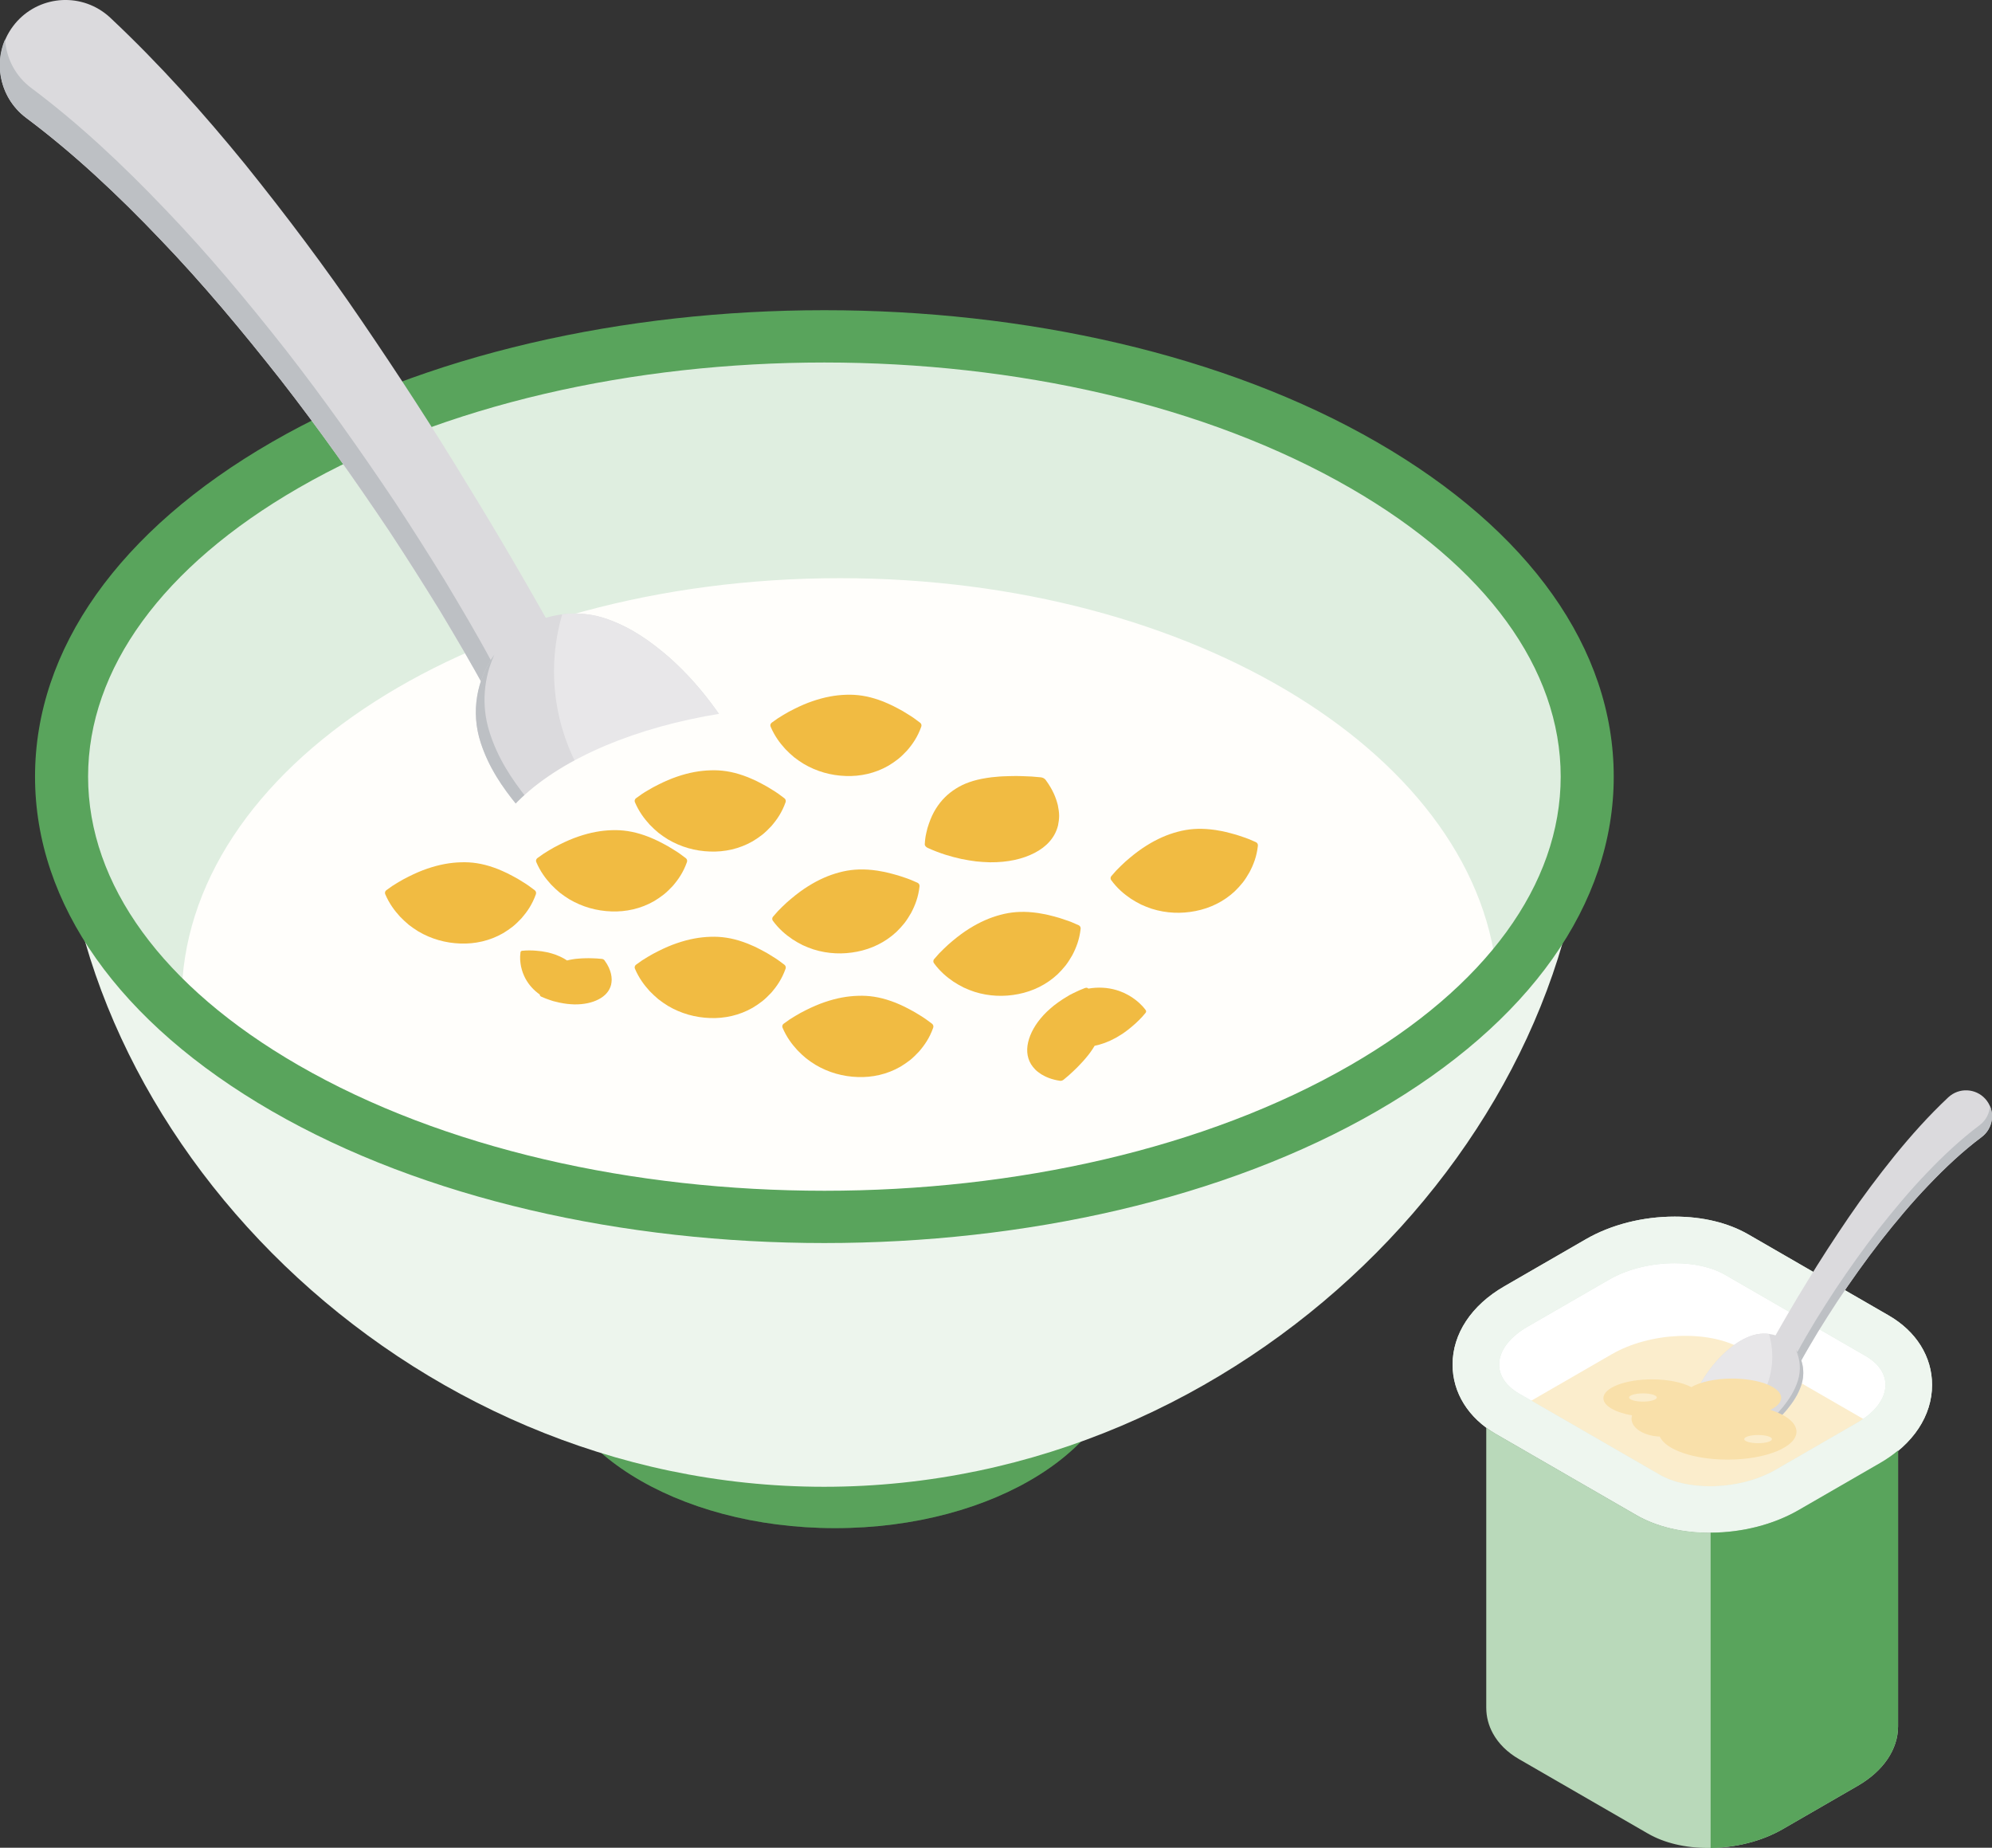 <?xml version="1.0" encoding="UTF-8" standalone="no"?>
<!-- Created with Inkscape (http://www.inkscape.org/) -->

<svg
   xmlns:dc="http://purl.org/dc/elements/1.1/"
   xmlns:cc="http://creativecommons.org/ns#"
   xmlns:rdf="http://www.w3.org/1999/02/22-rdf-syntax-ns#"
   xmlns:svg="http://www.w3.org/2000/svg"
   xmlns="http://www.w3.org/2000/svg"
   xmlns:sodipodi="http://sodipodi.sourceforge.net/DTD/sodipodi-0.dtd"
   xmlns:inkscape="http://www.inkscape.org/namespaces/inkscape"
   width="43.56mm"
   height="40.401mm"
   viewBox="0 0 43.56 40.401"
   version="1.1"
   id="svg9182"
   inkscape:version="0.92.4 (5da689c313, 2019-01-14)"
   sodipodi:docname="1.svg">
  <rect x="0" y="0" width="43.56" height="40.401" fill="#333333" stroke="none"/>
  <defs
     id="defs9176">
    <clipPath
       id="clipPath937"
       clipPathUnits="userSpaceOnUse">
      <path
         inkscape:connector-curvature="0"
         id="path935"
         d="m 109.597,580.159 h 60.349 v -22.32 h -60.349 z" />
    </clipPath>
    <clipPath
       id="clipPath977"
       clipPathUnits="userSpaceOnUse">
      <path
         inkscape:connector-curvature="0"
         id="path975"
         d="m 74.757,618.93 h 6.819 v -35.216 h -6.819 z" />
    </clipPath>
    <clipPath
       id="clipPath1009"
       clipPathUnits="userSpaceOnUse">
      <path
         inkscape:connector-curvature="0"
         id="path1007"
         d="m 74.782,623.207 h 4.98 v -7.228 h -4.98 z" />
    </clipPath>
    <clipPath
       id="clipPath1041"
       clipPathUnits="userSpaceOnUse">
      <path
         inkscape:connector-curvature="0"
         id="path1039"
         d="M 86.092,602.106 H 105.864 V 570.835 H 86.092 Z" />
    </clipPath>
    <clipPath
       id="clipPath1109"
       clipPathUnits="userSpaceOnUse">
      <path
         inkscape:connector-curvature="0"
         id="path1107"
         d="m 105.311,597.177 h 8.437 v -17.813 h -8.437 z" />
    </clipPath>
    <clipPath
       id="clipPath1125"
       clipPathUnits="userSpaceOnUse">
      <path
         inkscape:connector-curvature="0"
         id="path1123"
         d="m 105.311,597.177 h 8.437 v -17.813 h -8.437 z" />
    </clipPath>
    <clipPath
       id="clipPath5685"
       clipPathUnits="userSpaceOnUse">
      <path
         inkscape:connector-curvature="0"
         id="path5683"
         d="m 97.074,469.207 h 36.048 V 446.488 H 97.074 Z" />
    </clipPath>
    <clipPath
       id="clipPath5701"
       clipPathUnits="userSpaceOnUse">
      <path
         inkscape:connector-curvature="0"
         id="path5699"
         d="m 97.074,469.207 h 36.048 V 446.488 H 97.074 Z" />
    </clipPath>
    <clipPath
       id="clipPath5721"
       clipPathUnits="userSpaceOnUse">
      <path
         inkscape:connector-curvature="0"
         id="path5719"
         d="M 67.928,521.29 H 163.172 V 466.3 H 67.928 Z" />
    </clipPath>
    <clipPath
       id="clipPath1789"
       clipPathUnits="userSpaceOnUse">
      <path
         inkscape:connector-curvature="0"
         id="path1787"
         d="M 81.374,280.844 H 103.801 V 265.747 H 81.374 Z" />
    </clipPath>
    <clipPath
       id="clipPath1885"
       clipPathUnits="userSpaceOnUse">
      <path
         inkscape:connector-curvature="0"
         id="path1883"
         d="M 56.699,288.445 H 90.624 V 274.749 H 56.699 Z" />
    </clipPath>
    <clipPath
       id="clipPath1929"
       clipPathUnits="userSpaceOnUse">
      <path
         inkscape:connector-curvature="0"
         id="path1927"
         d="m 103.16,278.906 h 21.956 V 244.181 H 103.16 Z" />
    </clipPath>
    <clipPath
       id="clipPath1997"
       clipPathUnits="userSpaceOnUse">
      <path
         inkscape:connector-curvature="0"
         id="path1995"
         d="m 124.502,273.433 h 9.368 v -19.782 h -9.368 z" />
    </clipPath>
    <clipPath
       id="clipPath2013"
       clipPathUnits="userSpaceOnUse">
      <path
         inkscape:connector-curvature="0"
         id="path2011"
         d="m 124.502,273.433 h 9.368 v -19.782 h -9.368 z" />
    </clipPath>
    <clipPath
       id="clipPath6221"
       clipPathUnits="userSpaceOnUse">
      <path
         inkscape:connector-curvature="0"
         id="path6219"
         d="M 79.708,170.209 H 104.522 V 148.813 H 79.708 Z" />
    </clipPath>
    <clipPath
       id="clipPath3149"
       clipPathUnits="userSpaceOnUse">
      <path
         inkscape:connector-curvature="0"
         id="path3147"
         d="m 99.08,95.369 h 8.152 V 88.301 H 99.08 Z" />
    </clipPath>
    <clipPath
       id="clipPath3177"
       clipPathUnits="userSpaceOnUse">
      <path
         inkscape:connector-curvature="0"
         id="path3175"
         d="M 76.967,86.967 H 115.249 V 63.451 H 76.967 Z" />
    </clipPath>
    <clipPath
       id="clipPath3253"
       clipPathUnits="userSpaceOnUse">
      <path
         inkscape:connector-curvature="0"
         id="path3251"
         d="M 77.291,58.875 H 98.954 V 50.179 H 77.291 Z" />
    </clipPath>
    <clipPath
       id="clipPath3345"
       clipPathUnits="userSpaceOnUse">
      <path
         inkscape:connector-curvature="0"
         id="path3343"
         d="m 126.757,77.31 h 24.375 V 55.422 h -24.375 z" />
    </clipPath>
    <clipPath
       id="clipPath3369"
       clipPathUnits="userSpaceOnUse">
      <path
         inkscape:connector-curvature="0"
         id="path3367"
         d="m 126.913,69.869 h 23.406 V 55.672 h -23.406 z" />
    </clipPath>
    <clipPath
       id="clipPath3393"
       clipPathUnits="userSpaceOnUse">
      <path
         inkscape:connector-curvature="0"
         id="path3391"
         d="m 140.425,83.737 h 16.538 v -26.117 h -16.538 z" />
    </clipPath>
    <clipPath
       id="clipPath3413"
       clipPathUnits="userSpaceOnUse">
      <path
         inkscape:connector-curvature="0"
         id="path3411"
         d="m 149.281,71.63 h 1.251 v -2.348 h -1.251 z" />
    </clipPath>
    <clipPath
       id="clipPath3433"
       clipPathUnits="userSpaceOnUse">
      <path
         inkscape:connector-curvature="0"
         id="path3431"
         d="m 149.698,74.196 h 5.694 v -3.926 h -5.694 z" />
    </clipPath>
    <clipPath
       id="clipPath3505"
       clipPathUnits="userSpaceOnUse">
      <path
         inkscape:connector-curvature="0"
         id="path3503"
         d="m 114.469,51.975 h 4.118 v -3.931 h -4.118 z" />
    </clipPath>
    <clipPath
       id="clipPath3525"
       clipPathUnits="userSpaceOnUse">
      <path
         inkscape:connector-curvature="0"
         id="path3523"
         d="m 106.977,48.857 h 4.119 v -3.931 h -4.119 z" />
    </clipPath>
    <clipPath
       id="clipPath3545"
       clipPathUnits="userSpaceOnUse">
      <path
         inkscape:connector-curvature="0"
         id="path3543"
         d="m 102.779,61.169 h 4.118 v -3.931 h -4.118 z" />
    </clipPath>
    <clipPath
       id="clipPath3565"
       clipPathUnits="userSpaceOnUse">
      <path
         inkscape:connector-curvature="0"
         id="path3563"
         d="m 118.799,49.479 h 7.419 v -4.948 h -7.419 z" />
    </clipPath>
    <clipPath
       id="clipPath3585"
       clipPathUnits="userSpaceOnUse">
      <path
         inkscape:connector-curvature="0"
         id="path3583"
         d="m 113.333,48.981 h 7.419 v -4.948 h -7.419 z" />
    </clipPath>
    <clipPath
       id="clipPath3605"
       clipPathUnits="userSpaceOnUse">
      <path
         inkscape:connector-curvature="0"
         id="path3603"
         d="m 117.241,46.88 h 7.419 v -4.948 h -7.419 z" />
    </clipPath>
    <clipPath
       id="clipPath3625"
       clipPathUnits="userSpaceOnUse">
      <path
         inkscape:connector-curvature="0"
         id="path3623"
         d="m 124.691,47.331 h 4.118 V 43.4 h -4.118 z" />
    </clipPath>
    <clipPath
       id="clipPath4253"
       clipPathUnits="userSpaceOnUse">
      <path
         inkscape:connector-curvature="0"
         id="path4251"
         d="m 357.019,459.626 h 36.147 v -16.869 h -36.147 z" />
    </clipPath>
    <clipPath
       id="clipPath4301"
       clipPathUnits="userSpaceOnUse">
      <path
         inkscape:connector-curvature="0"
         id="path4299"
         d="m 421.902,512.005 h 2.875 v -7.531 h -2.875 z" />
    </clipPath>
    <clipPath
       id="clipPath4325"
       clipPathUnits="userSpaceOnUse">
      <path
         inkscape:connector-curvature="0"
         id="path4323"
         d="m 357.991,481.355 h 3.352 v -2.864 h -3.352 z" />
    </clipPath>
    <clipPath
       id="clipPath4397"
       clipPathUnits="userSpaceOnUse">
      <path
         inkscape:connector-curvature="0"
         id="path4395"
         d="m 325.764,479.346 h 20.517 v -32.449 h -20.517 z" />
    </clipPath>
    <clipPath
       id="clipPath4465"
       clipPathUnits="userSpaceOnUse">
      <path
         inkscape:connector-curvature="0"
         id="path4463"
         d="m 345.707,474.231 h 8.755 v -18.484 h -8.755 z" />
    </clipPath>
    <clipPath
       id="clipPath4481"
       clipPathUnits="userSpaceOnUse">
      <path
         inkscape:connector-curvature="0"
         id="path4479"
         d="m 345.707,474.231 h 8.755 v -18.484 h -8.755 z" />
    </clipPath>
    <clipPath
       id="clipPath2077"
       clipPathUnits="userSpaceOnUse">
      <path
         inkscape:connector-curvature="0"
         id="path2075"
         d="M 324.268,403.433 H 377.85 V 334.29 h -53.582 z" />
    </clipPath>
    <clipPath
       id="clipPath2101"
       clipPathUnits="userSpaceOnUse">
      <path
         inkscape:connector-curvature="0"
         id="path2099"
         d="m 321.177,406.149 h 3.783 v -9.678 h -3.783 z" />
    </clipPath>
    <clipPath
       id="clipPath2241"
       clipPathUnits="userSpaceOnUse">
      <path
         inkscape:connector-curvature="0"
         id="path2239"
         d="m 306.337,341.364 h 10.001 v -3.698 h -10.001 z" />
    </clipPath>
    <clipPath
       id="clipPath2277"
       clipPathUnits="userSpaceOnUse">
      <path
         inkscape:connector-curvature="0"
         id="path2275"
         d="m 315.046,359.01 h 8.003 v -34.287 h -8.003 z" />
    </clipPath>
    <clipPath
       id="clipPath2293"
       clipPathUnits="userSpaceOnUse">
      <path
         inkscape:connector-curvature="0"
         id="path2291"
         d="m 303.394,355.001 h 4.732 v -30.778 h -4.732 z" />
    </clipPath>
    <clipPath
       id="clipPath2337"
       clipPathUnits="userSpaceOnUse">
      <path
         inkscape:connector-curvature="0"
         id="path2335"
         d="m 376.997,378.081 h 27.98 v -8.529 h -27.98 z" />
    </clipPath>
    <clipPath
       id="clipPath2357"
       clipPathUnits="userSpaceOnUse">
      <path
         inkscape:connector-curvature="0"
         id="path2355"
         d="m 378.277,385.953 h 25.406 v -8.17 h -25.406 z" />
    </clipPath>
    <clipPath
       id="clipPath2377"
       clipPathUnits="userSpaceOnUse">
      <path
         inkscape:connector-curvature="0"
         id="path2375"
         d="m 392.943,381.426 h 2.976 v -1.718 h -2.976 z" />
    </clipPath>
    <clipPath
       id="clipPath2397"
       clipPathUnits="userSpaceOnUse">
      <path
         inkscape:connector-curvature="0"
         id="path2395"
         d="m 394.321,395.366 h 14.49 v -15.464 h -14.49 z" />
    </clipPath>
    <clipPath
       id="clipPath2417"
       clipPathUnits="userSpaceOnUse">
      <path
         inkscape:connector-curvature="0"
         id="path2415"
         d="m 377.207,354.511 h 13.014 v -23.929 h -13.014 z" />
    </clipPath>
    <clipPath
       id="clipPath2437"
       clipPathUnits="userSpaceOnUse">
      <path
         inkscape:connector-curvature="0"
         id="path2435"
         d="m 317.106,250.32 h 32.616 v -16.11 h -32.616 z" />
    </clipPath>
    <clipPath
       id="clipPath2457"
       clipPathUnits="userSpaceOnUse">
      <path
         inkscape:connector-curvature="0"
         id="path2455"
         d="m 289.918,305.557 h 86.175 v -49.753 h -86.175 z" />
    </clipPath>
    <clipPath
       id="clipPath2485"
       clipPathUnits="userSpaceOnUse">
      <path
         inkscape:connector-curvature="0"
         id="path2483"
         d="m 296.72,291.863 h 74.327 V 261.861 H 296.72 Z" />
    </clipPath>
    <clipPath
       id="clipPath3941"
       clipPathUnits="userSpaceOnUse">
      <path
         inkscape:connector-curvature="0"
         id="path3939"
         d="m 326.797,101.965 h 22.275 v -8.694 h -22.275 z" />
    </clipPath>
    <clipPath
       id="clipPath3957"
       clipPathUnits="userSpaceOnUse">
      <path
         inkscape:connector-curvature="0"
         id="path3955"
         d="m 326.796,74.833 h 22.277 V 67.485 h -22.277 z" />
    </clipPath>
    <clipPath
       id="clipPath3977"
       clipPathUnits="userSpaceOnUse">
      <path
         inkscape:connector-curvature="0"
         id="path3975"
         d="m 342.763,68.155 h 0.122 v -0.035 h -0.122 z" />
    </clipPath>
    <clipPath
       id="clipPath4009"
       clipPathUnits="userSpaceOnUse">
      <path
         inkscape:connector-curvature="0"
         id="path4007"
         d="m 340.364,94.379 h 3.226 V 70.903 h -3.226 z" />
    </clipPath>
    <clipPath
       id="clipPath4025"
       clipPathUnits="userSpaceOnUse">
      <path
         inkscape:connector-curvature="0"
         id="path4023"
         d="m 341.994,67.935 h 0.034 v -0.007 h -0.034 z" />
    </clipPath>
    <clipPath
       id="clipPath4041"
       clipPathUnits="userSpaceOnUse">
      <path
         inkscape:connector-curvature="0"
         id="path4039"
         d="m 342.763,71.131 h 0.122 v -0.035 h -0.122 z" />
    </clipPath>
    <clipPath
       id="clipPath4073"
       clipPathUnits="userSpaceOnUse">
      <path
         inkscape:connector-curvature="0"
         id="path4071"
         d="m 341.994,70.91 h 0.034 v -0.008 h -0.034 z" />
    </clipPath>
    <clipPath
       id="clipPath4137"
       clipPathUnits="userSpaceOnUse">
      <path
         inkscape:connector-curvature="0"
         id="path4135"
         d="m 338.477,97.006 h 5.113 v -3.497 h -5.113 z" />
    </clipPath>
    <clipPath
       id="clipPath4173"
       clipPathUnits="userSpaceOnUse">
      <path
         inkscape:connector-curvature="0"
         id="path4171"
         d="m 359.455,62.97 h 36.277 V 41.24 h -36.277 z" />
    </clipPath>
    <clipPath
       id="clipPath4193"
       clipPathUnits="userSpaceOnUse">
      <path
         inkscape:connector-curvature="0"
         id="path4191"
         d="m 354.749,64.468 h 34.905 V 46.052 h -34.905 z" />
    </clipPath>
    <clipPath
       id="clipPath4217"
       clipPathUnits="userSpaceOnUse">
      <path
         inkscape:connector-curvature="0"
         id="path4215"
         d="m 385.693,54.858 h 4.625 v -5.229 h -4.625 z" />
    </clipPath>
    <clipPath
       id="clipPath4553"
       clipPathUnits="userSpaceOnUse">
      <path
         inkscape:connector-curvature="0"
         id="path4551"
         d="m 554.008,558.334 h 20.517 v -32.448 h -20.517 z" />
    </clipPath>
    <clipPath
       id="clipPath4621"
       clipPathUnits="userSpaceOnUse">
      <path
         inkscape:connector-curvature="0"
         id="path4619"
         d="m 573.951,553.22 h 8.754 v -18.485 h -8.754 z" />
    </clipPath>
    <clipPath
       id="clipPath4637"
       clipPathUnits="userSpaceOnUse">
      <path
         inkscape:connector-curvature="0"
         id="path4635"
         d="m 573.951,553.22 h 8.754 v -18.485 h -8.754 z" />
    </clipPath>
    <clipPath
       id="clipPath5137"
       clipPathUnits="userSpaceOnUse">
      <path
         inkscape:connector-curvature="0"
         id="path5135"
         d="m 532.077,482.835 h 19.959 v -7.703 h -19.959 z" />
    </clipPath>
    <clipPath
       id="clipPath5153"
       clipPathUnits="userSpaceOnUse">
      <path
         inkscape:connector-curvature="0"
         id="path5151"
         d="m 552.326,447.02 h 9.816 v -7.677 h -9.816 z" />
    </clipPath>
    <clipPath
       id="clipPath5169"
       clipPathUnits="userSpaceOnUse">
      <path
         inkscape:connector-curvature="0"
         id="path5167"
         d="m 565.308,455.018 h 3.084 v -8.686 h -3.084 z" />
    </clipPath>
    <clipPath
       id="clipPath5185"
       clipPathUnits="userSpaceOnUse">
      <path
         inkscape:connector-curvature="0"
         id="path5183"
         d="m 536.946,442.114 h 9.363 v -6.79 h -9.363 z" />
    </clipPath>
    <clipPath
       id="clipPath5205"
       clipPathUnits="userSpaceOnUse">
      <path
         inkscape:connector-curvature="0"
         id="path5203"
         d="m 572.372,447.789 h 8.004 v -3.329 h -8.004 z" />
    </clipPath>
    <clipPath
       id="clipPath5269"
       clipPathUnits="userSpaceOnUse">
      <path
         inkscape:connector-curvature="0"
         id="path5267"
         d="m 669.136,450.275 h 7.26 v -3.019 h -7.26 z" />
    </clipPath>
    <clipPath
       id="clipPath1241"
       clipPathUnits="userSpaceOnUse">
      <path
         inkscape:connector-curvature="0"
         id="path1239"
         d="m 579.283,358.672 h 54.962 v -28.929 h -54.962 z" />
    </clipPath>
    <clipPath
       id="clipPath5381"
       clipPathUnits="userSpaceOnUse">
      <path
         inkscape:connector-curvature="0"
         id="path5379"
         d="m 592.716,135.431 h 36.048 v -22.719 h -36.048 z" />
    </clipPath>
    <clipPath
       id="clipPath5397"
       clipPathUnits="userSpaceOnUse">
      <path
         inkscape:connector-curvature="0"
         id="path5395"
         d="m 592.716,135.431 h 36.048 v -22.719 h -36.048 z" />
    </clipPath>
    <clipPath
       id="clipPath5417"
       clipPathUnits="userSpaceOnUse">
      <path
         inkscape:connector-curvature="0"
         id="path5415"
         d="m 563.57,187.513 h 95.244 V 132.524 H 563.57 Z" />
    </clipPath>
    <clipPath
       id="clipPath3701"
       clipPathUnits="userSpaceOnUse">
      <path
         inkscape:connector-curvature="0"
         id="path3699"
         d="m 591.607,39.213 h 5.342 v -6.043 h -5.342 z" />
    </clipPath>
    <clipPath
       id="clipPath3725"
       clipPathUnits="userSpaceOnUse">
      <path
         inkscape:connector-curvature="0"
         id="path3723"
         d="m 591.679,38.814 h 4.079 V 33.16 h -4.079 z" />
    </clipPath>
    <clipPath
       id="clipPath3749"
       clipPathUnits="userSpaceOnUse">
      <path
         inkscape:connector-curvature="0"
         id="path3747"
         d="m 591.37,40.192 h 6.661 v -3.341 h -6.661 z" />
    </clipPath>
    <clipPath
       id="clipPath3769"
       clipPathUnits="userSpaceOnUse">
      <path
         inkscape:connector-curvature="0"
         id="path3767"
         d="m 594.339,39.523 h 0.575 v -0.328 h -0.575 z" />
    </clipPath>
    <clipPath
       id="clipPath3789"
       clipPathUnits="userSpaceOnUse">
      <path
         inkscape:connector-curvature="0"
         id="path3787"
         d="m 594.582,40.929 h 0.554 v -1.582 h -0.554 z" />
    </clipPath>
    <clipPath
       id="clipPath3809"
       clipPathUnits="userSpaceOnUse">
      <path
         inkscape:connector-curvature="0"
         id="path3807"
         d="m 594.464,35.223 h 6.063 V 29.754 h -6.063 z" />
    </clipPath>
    <clipPath
       id="clipPath3833"
       clipPathUnits="userSpaceOnUse">
      <path
         inkscape:connector-curvature="0"
         id="path3831"
         d="m 594.631,35.086 h 4.528 v -5.185 h -4.528 z" />
    </clipPath>
    <clipPath
       id="clipPath3857"
       clipPathUnits="userSpaceOnUse">
      <path
         inkscape:connector-curvature="0"
         id="path3855"
         d="m 597.192,36.566 h 5.038 v -6.261 h -5.038 z" />
    </clipPath>
    <clipPath
       id="clipPath3877"
       clipPathUnits="userSpaceOnUse">
      <path
         inkscape:connector-curvature="0"
         id="path3875"
         d="m 600.039,33.597 h 0.467 v -0.47 h -0.467 z" />
    </clipPath>
    <clipPath
       id="clipPath3897"
       clipPathUnits="userSpaceOnUse">
      <path
         inkscape:connector-curvature="0"
         id="path3895"
         d="m 600.238,33.809 h 1.607 v -0.597 h -1.607 z" />
    </clipPath>
    <clipPath
       clipPathUnits="userSpaceOnUse"
       id="clipPath31891">
      <path
         d="M 63.365,592.473 H 99.135 V 569.928 H 63.365 Z"
         id="path31889"
         inkscape:connector-curvature="0" />
    </clipPath>
    <clipPath
       clipPathUnits="userSpaceOnUse"
       id="clipPath31875">
      <path
         d="M 63.365,592.473 H 99.135 V 569.928 H 63.365 Z"
         id="path31873"
         inkscape:connector-curvature="0" />
    </clipPath>
    <clipPath
       clipPathUnits="userSpaceOnUse"
       id="clipPath39611">
      <path
         d="m 145.386,457.404 h 4.183 v -20.497 h -4.183 z"
         id="path39609"
         inkscape:connector-curvature="0" />
    </clipPath>
    <clipPath
       clipPathUnits="userSpaceOnUse"
       id="clipPath39583">
      <path
         d="m 138.407,440.677 h 2.048 v -2.048 h -2.048 z"
         id="path39581"
         inkscape:connector-curvature="0" />
    </clipPath>
    <clipPath
       clipPathUnits="userSpaceOnUse"
       id="clipPath39567">
      <path
         d="m 141.166,443.191 h 2.048 v -2.048 h -2.048 z"
         id="path39565"
         inkscape:connector-curvature="0" />
    </clipPath>
    <clipPath
       clipPathUnits="userSpaceOnUse"
       id="clipPath39551">
      <path
         d="m 137.383,445.853 h 2.048 v -2.048 h -2.048 z"
         id="path39549"
         inkscape:connector-curvature="0" />
    </clipPath>
    <clipPath
       clipPathUnits="userSpaceOnUse"
       id="clipPath39535">
      <path
         d="m 142.19,449.085 h 2.048 v -2.048 h -2.048 z"
         id="path39533"
         inkscape:connector-curvature="0" />
    </clipPath>
    <clipPath
       clipPathUnits="userSpaceOnUse"
       id="clipPath39519">
      <path
         d="m 138.407,452.203 h 2.048 v -2.048 h -2.048 z"
         id="path39517"
         inkscape:connector-curvature="0" />
    </clipPath>
    <clipPath
       clipPathUnits="userSpaceOnUse"
       id="clipPath39479">
      <path
         d="m 90.271,439.835 h 14.189 v -6.169 H 90.271 Z"
         id="path39477"
         inkscape:connector-curvature="0" />
    </clipPath>
    <clipPath
       clipPathUnits="userSpaceOnUse"
       id="clipPath39439">
      <path
         d="m 110.825,432.088 h 3.64 v -4.865 h -3.64 z"
         id="path39437"
         inkscape:connector-curvature="0" />
    </clipPath>
    <clipPath
       clipPathUnits="userSpaceOnUse"
       id="clipPath39395">
      <path
         d="m 87.839,444.422 h 4.089 v -3.992 h -4.089 z"
         id="path39393"
         inkscape:connector-curvature="0" />
    </clipPath>
    <clipPath
       clipPathUnits="userSpaceOnUse"
       id="clipPath39351">
      <path
         d="m 86.051,431.451 h 4.089 v -3.991 h -4.089 z"
         id="path39349"
         inkscape:connector-curvature="0" />
    </clipPath>
    <clipPath
       clipPathUnits="userSpaceOnUse"
       id="clipPath38899">
      <path
         d="M 79.986,448.006 H 120.765 V 426.542 H 79.986 Z"
         id="path38897"
         inkscape:connector-curvature="0" />
    </clipPath>
    <clipPath
       clipPathUnits="userSpaceOnUse"
       id="clipPath32447">
      <path
         d="m 99.237,345.404 h 8.437 v -17.813 h -8.437 z"
         id="path32445"
         inkscape:connector-curvature="0" />
    </clipPath>
    <clipPath
       clipPathUnits="userSpaceOnUse"
       id="clipPath32379">
      <path
         d="m 90.504,350.333 h 9.286 v -30.795 h -9.286 z"
         id="path32377"
         inkscape:connector-curvature="0" />
    </clipPath>
    <clipPath
       clipPathUnits="userSpaceOnUse"
       id="clipPath32363">
      <path
         d="M 80.018,350.333 H 99.79 V 319.062 H 80.018 Z"
         id="path32361"
         inkscape:connector-curvature="0" />
    </clipPath>
    <clipPath
       clipPathUnits="userSpaceOnUse"
       id="clipPath32319">
      <path
         d="M 89.117,314.433 H 149.465 V 292.114 H 89.117 Z"
         id="path32317"
         inkscape:connector-curvature="0" />
    </clipPath>
    <clipPath
       clipPathUnits="userSpaceOnUse"
       id="clipPath32667">
      <path
         d="m 135.2,183.393 h 5.521 V 150.102 H 135.2 Z"
         id="path32665"
         inkscape:connector-curvature="0" />
    </clipPath>
    <clipPath
       clipPathUnits="userSpaceOnUse"
       id="clipPath32647">
      <path
         d="m 148.983,166.673 h 6.44 v -12.512 h -6.44 z"
         id="path32645"
         inkscape:connector-curvature="0" />
    </clipPath>
    <clipPath
       clipPathUnits="userSpaceOnUse"
       id="clipPath32623">
      <path
         d="m 148.793,188.07 h 9.337 v -37.385 h -9.337 z"
         id="path32621"
         inkscape:connector-curvature="0" />
    </clipPath>
    <clipPath
       clipPathUnits="userSpaceOnUse"
       id="clipPath32495">
      <path
         d="M 63.365,187.521 H 99.135 V 164.977 H 63.365 Z"
         id="path32493"
         inkscape:connector-curvature="0" />
    </clipPath>
    <clipPath
       clipPathUnits="userSpaceOnUse"
       id="clipPath32479">
      <path
         d="M 63.365,187.521 H 99.135 V 164.977 H 63.365 Z"
         id="path32477"
         inkscape:connector-curvature="0" />
    </clipPath>
    <clipPath
       clipPathUnits="userSpaceOnUse"
       id="clipPath33031">
      <path
         d="m 324.722,577.338 h 35.771 v -22.544 h -35.771 z"
         id="path33029"
         inkscape:connector-curvature="0" />
    </clipPath>
    <clipPath
       clipPathUnits="userSpaceOnUse"
       id="clipPath33015">
      <path
         d="m 324.722,577.338 h 35.771 v -22.544 h -35.771 z"
         id="path33013"
         inkscape:connector-curvature="0" />
    </clipPath>
  </defs>
  <sodipodi:namedview
     id="base"
     pagecolor="#ffffff"
     bordercolor="#666666"
     borderopacity="1.0"
     inkscape:pageopacity="0.0"
     inkscape:pageshadow="2"
     inkscape:zoom="2.8"
     inkscape:cx="79.397855"
     inkscape:cy="82.734753"
     inkscape:document-units="mm"
     inkscape:current-layer="layer1"
     showgrid="false"
     inkscape:window-width="1920"
     inkscape:window-height="1017"
     inkscape:window-x="1912"
     inkscape:window-y="-8"
     inkscape:window-maximized="1" />
  <g
     inkscape:label="Layer 1"
     inkscape:groupmode="layer"
     id="layer1"
     transform="translate(-109.274,-222.081)">
    <g
       id="g33005"
       transform="matrix(0.353,0,0,-0.353,133.769,248.919)">
      <path
         d="m 0,0 c 0,-4.88 -8.008,-8.835 -17.885,-8.835 -9.878,0 -17.886,3.955 -17.886,8.835 0,4.879 8.008,8.834 17.886,8.834 C -8.008,8.834 0,4.879 0,0"
         style="fill:#58a25b;fill-opacity:1;fill-rule:nonzero;stroke:none"
         id="path33007"
         inkscape:connector-curvature="0" />
    </g>
    <g
       transform="matrix(0.353,0,0,-0.353,6.595,451.336)"
       id="g33009">
      <g
         id="g33011" />
      <g
         id="g33023">
        <g
           clip-path="url(#clipPath33015)"
           id="g33021">
          <g
             transform="translate(360.493,566.066)"
             id="g33019">
            <path
               d="m 0,0 c 0,-6.226 -8.008,-11.271 -17.885,-11.271 -9.878,0 -17.886,5.045 -17.886,11.271 0,6.226 8.008,11.272 17.886,11.272 C -8.008,11.272 0,6.226 0,0"
               style="fill:#58a25b;fill-opacity:1;fill-rule:nonzero;stroke:none"
               id="path33017"
               inkscape:connector-curvature="0" />
          </g>
        </g>
      </g>
    </g>
    <g
       transform="matrix(0.353,0,0,-0.353,6.595,451.336)"
       id="g33025">
      <g
         id="g33027" />
      <g
         id="g33039">
        <g
           clip-path="url(#clipPath33031)"
           id="g33037"
           style="opacity:0.38">
          <g
             transform="translate(360.493,566.066)"
             id="g33035">
            <path
               d="m 0,0 c 0,-6.226 -8.008,-11.271 -17.885,-11.271 -9.878,0 -17.886,5.045 -17.886,11.271 0,6.226 8.008,11.272 17.886,11.272 C -8.008,11.272 0,6.226 0,0"
               style="fill:#59a45c;fill-opacity:1;fill-rule:nonzero;stroke:none"
               id="path33033"
               inkscape:connector-curvature="0" />
          </g>
        </g>
      </g>
    </g>
    <g
       id="g33041"
       transform="matrix(0.353,0,0,-0.353,139.089,245.862)">
      <path
         d="m 0,0 c -18.455,-10.655 -48.375,-10.655 -66.83,0 -18.454,10.654 -18.454,27.93 0,38.584 18.455,10.654 48.375,10.654 66.83,0 C 18.454,27.929 18.454,10.654 0,0"
         style="fill:#58a25b;fill-opacity:1;fill-rule:nonzero;stroke:none"
         id="path33043"
         inkscape:connector-curvature="0" />
    </g>
    <g
       id="g33045"
       transform="matrix(0.353,0,0,-0.353,139.089,245.862)">
      <path
         d="m 0,0 c -18.455,-10.655 -48.375,-10.655 -66.83,0 -18.454,10.654 -18.454,27.93 0,38.584 18.455,10.654 48.375,10.654 66.83,0 C 18.454,27.929 18.454,10.654 0,0"
         style="fill:#dfeee0;fill-opacity:1;fill-rule:nonzero;stroke:none"
         id="path33047"
         inkscape:connector-curvature="0" />
    </g>
    <g
       id="g33049"
       transform="matrix(0.353,0,0,-0.353,110.631,239.056)">
      <path
         d="M 0,0 V -0.001 Z"
         style="fill:#58a25b;fill-opacity:1;fill-rule:nonzero;stroke:none"
         id="path33051"
         inkscape:connector-curvature="0" />
    </g>
    <g
       id="g33053"
       transform="matrix(0.353,0,0,-0.353,143.972,239.056)">
      <path
         d="M 0,0 Z"
         style="fill:#58a25b;fill-opacity:1;fill-rule:nonzero;stroke:none"
         id="path33055"
         inkscape:connector-curvature="0" />
    </g>
    <g
       id="g33057"
       transform="matrix(0.353,0,0,-0.353,139.089,245.244)">
      <path
         d="m 0,0 c -18.455,-9.688 -48.375,-9.688 -66.83,0 -9.226,4.843 -13.84,11.191 -13.84,17.539 0,-22.14 21.157,-44.013 47.255,-44.013 26.099,0 47.256,21.874 47.256,44.014 C 13.841,11.191 9.228,4.843 0,0"
         style="fill:#edf5ed;fill-opacity:1;fill-rule:nonzero;stroke:none"
         id="path33059"
         inkscape:connector-curvature="0" />
    </g>
    <g
       id="g33061"
       transform="matrix(0.353,0,0,-0.353,139.089,245.862)">
      <path
         d="M 0,0 C 3.396,1.96 6.161,4.146 8.307,6.473 7.43,20.42 -10.469,31.556 -32.431,31.556 -54.953,31.556 -73.21,19.846 -73.21,5.4 c 0,-0.285 0.019,-0.567 0.033,-0.85 C -71.381,2.938 -69.271,1.41 -66.83,0 -48.375,-10.655 -18.455,-10.655 0,0"
         style="fill:#fffefb;fill-opacity:1;fill-rule:nonzero;stroke:none"
         id="path33063"
         inkscape:connector-curvature="0" />
    </g>
    <g
       id="g33065"
       transform="matrix(0.353,0,0,-0.353,127.301,230.007)">
      <path
         d="m 0,0 c -11.804,0 -23.606,-2.593 -32.593,-7.781 -8.395,-4.848 -13.018,-11.194 -13.018,-17.868 0,-6.677 4.623,-13.023 13.018,-17.87 17.976,-10.378 47.217,-10.378 65.186,-0.001 8.395,4.847 13.02,11.194 13.02,17.87 0,6.675 -4.625,13.021 -13.02,17.868 C 23.606,-2.594 11.803,0 0,0 m 0,-54.541 c -12.399,0 -24.795,2.726 -34.236,8.176 -9.455,5.459 -14.662,12.815 -14.662,20.716 0,7.898 5.207,15.255 14.662,20.714 18.876,10.898 49.593,10.9 68.472,-0.001 9.454,-5.459 14.663,-12.815 14.663,-20.714 0,-7.9 -5.207,-15.256 -14.663,-20.716 C 24.799,-51.815 12.398,-54.541 0,-54.541"
         style="fill:#59a45c;fill-opacity:1;fill-rule:nonzero;stroke:none"
         id="path33067"
         inkscape:connector-curvature="0" />
    </g>
    <g
       id="g33069"
       transform="matrix(0.353,0,0,-0.353,111.687,222.47)">
      <path
         d="m 0,0 c 3.069,-2.882 5.795,-5.943 8.358,-9.086 2.541,-3.16 4.959,-6.369 7.208,-9.678 2.253,-3.304 4.427,-6.642 6.489,-10.047 2.089,-3.39 4.077,-6.816 6.022,-10.329 0.726,-1.312 0.251,-2.965 -1.061,-3.692 -1.312,-0.726 -2.965,-0.251 -3.692,1.061 l -0.012,0.021 -0.008,0.017 c -0.902,1.684 -1.894,3.348 -2.885,5.004 -1.017,1.645 -2.049,3.281 -3.114,4.895 -2.154,3.212 -4.385,6.369 -6.752,9.405 -2.381,3.024 -4.838,5.972 -7.469,8.709 -2.616,2.744 -5.369,5.328 -8.293,7.513 -1.796,1.342 -2.164,3.885 -0.823,5.681 1.342,1.795 3.885,2.163 5.68,0.821 0.123,-0.091 0.238,-0.188 0.347,-0.289 z"
         style="fill:#dbdadd;fill-opacity:1;fill-rule:nonzero;stroke:none"
         id="path33071"
         inkscape:connector-curvature="0" />
    </g>
    <g
       id="g33073"
       transform="matrix(0.353,0,0,-0.353,121.333,236.933)">
      <path
         d="m 0,0 c -1.312,-0.727 -2.965,-0.251 -3.692,1.062 l -0.012,0.02 -0.008,0.017 c -0.901,1.684 -1.894,3.348 -2.885,5.005 -1.017,1.644 -2.049,3.28 -3.114,4.894 -2.154,3.212 -4.385,6.369 -6.752,9.405 -2.381,3.024 -4.838,5.972 -7.469,8.709 -2.616,2.743 -5.369,5.328 -8.294,7.513 -1,0.747 -1.555,1.867 -1.621,3.022 -0.727,-1.685 -0.239,-3.708 1.295,-4.855 2.925,-2.185 5.677,-4.769 8.294,-7.513 2.631,-2.737 5.088,-5.685 7.468,-8.709 2.368,-3.036 4.599,-6.193 6.753,-9.405 1.064,-1.614 2.097,-3.25 3.114,-4.894 0.991,-1.657 1.983,-3.321 2.884,-5.005 l 0.009,-0.017 0.012,-0.02 c 0.726,-1.313 2.379,-1.788 3.692,-1.061 1.041,0.576 1.543,1.735 1.348,2.846 C 0.784,0.604 0.444,0.246 0,0"
         style="fill:#bdc0c4;fill-opacity:1;fill-rule:nonzero;stroke:none"
         id="path33075"
         inkscape:connector-curvature="0" />
    </g>
    <g
       id="g33077"
       transform="matrix(0.353,0,0,-0.353,122.567,235.623)">
      <path
         d="m 0,0 c 1.523,-0.546 2.712,-1.417 3.815,-2.371 1.088,-0.97 2.05,-2.062 2.904,-3.259 0.852,-1.198 1.597,-2.501 2.215,-3.927 0.606,-1.437 1.115,-2.97 1.303,-4.814 0.201,-1.971 -1.234,-3.732 -3.205,-3.933 -0.275,-0.028 -0.565,-0.02 -0.828,0.012 -1.838,0.24 -3.355,0.792 -4.776,1.438 -1.407,0.658 -2.689,1.439 -3.863,2.325 -1.172,0.886 -2.237,1.879 -3.175,2.994 -0.923,1.13 -1.761,2.343 -2.263,3.881 -1.048,3.21 0.704,6.661 3.914,7.71 C -2.619,0.493 -1.232,0.441 0,0"
         style="fill:#dbdadd;fill-opacity:1;fill-rule:nonzero;stroke:none"
         id="path33079"
         inkscape:connector-curvature="0" />
    </g>
    <g
       id="g33081"
       transform="matrix(0.353,0,0,-0.353,125.119,242.047)">
      <path
         d="m 0,0 c -1.913,0.241 -3.488,0.818 -4.962,1.497 -1.461,0.691 -2.79,1.516 -4.005,2.452 -1.214,0.939 -2.314,1.989 -3.283,3.173 -0.951,1.2 -1.813,2.489 -2.324,4.129 -0.506,1.625 -0.347,3.311 0.311,4.759 -1.091,-1.528 -1.472,-3.532 -0.845,-5.453 0.503,-1.538 1.34,-2.751 2.263,-3.881 0.938,-1.115 2.003,-2.108 3.175,-2.994 1.174,-0.886 2.456,-1.667 3.863,-2.325 1.421,-0.646 2.938,-1.198 4.776,-1.438 0.263,-0.032 0.553,-0.04 0.828,-0.012 0.153,0.016 0.301,0.044 0.447,0.077 C 0.162,-0.011 0.079,-0.01 0,0"
         style="fill:#bdc0c4;fill-opacity:1;fill-rule:nonzero;stroke:none"
         id="path33083"
         inkscape:connector-curvature="0" />
    </g>
    <g
       id="g33085"
       transform="matrix(0.353,0,0,-0.353,126.178,240.693)">
      <path
         d="M 0,0 C -0.188,1.844 -0.697,3.377 -1.303,4.814 -1.921,6.24 -2.666,7.544 -3.518,8.741 -4.372,9.938 -5.333,11.03 -6.421,12 c -1.104,0.954 -2.292,1.825 -3.816,2.371 -0.885,0.317 -1.849,0.429 -2.82,0.308 -0.325,-1.12 -0.51,-2.298 -0.51,-3.521 0,-7.129 5.921,-12.908 13.225,-12.908 0.029,0 0.056,0.003 0.084,0.003 C -0.035,-1.213 0.063,-0.616 0,0"
         style="fill:#e8e7e9;fill-opacity:1;fill-rule:nonzero;stroke:none"
         id="path33087"
         inkscape:connector-curvature="0" />
    </g>
    <g
       id="g33089"
       transform="matrix(0.353,0,0,-0.353,134.817,241.356)">
      <path
         d="m 0,0 c 0,-6.023 -9.539,-10.906 -21.307,-10.906 -11.767,0 -21.306,4.883 -21.306,10.906 0,6.024 9.539,10.907 21.306,10.907 C -9.539,10.907 0,6.024 0,0"
         style="fill:#fffefb;fill-opacity:1;fill-rule:nonzero;stroke:none"
         id="path33091"
         inkscape:connector-curvature="0" />
    </g>
    <g
       id="g33093"
       transform="matrix(0.353,0,0,-0.353,124.27,240.844)">
      <path
         d="M 0,0 C -0.265,0.206 -0.508,0.377 -0.735,0.512 -0.851,0.589 -0.96,0.647 -1.07,0.718 L -1.388,0.892 C -1.595,0.999 -1.796,1.107 -1.986,1.185 -2.179,1.272 -2.364,1.347 -2.544,1.408 -3.266,1.66 -3.915,1.754 -4.576,1.731 -5.237,1.712 -5.907,1.592 -6.647,1.339 -7.018,1.214 -7.408,1.048 -7.826,0.837 -8.035,0.733 -8.25,0.618 -8.478,0.479 -8.702,0.35 -8.939,0.191 -9.193,0.001 l -0.002,-0.002 c -0.077,-0.058 -0.101,-0.159 -0.065,-0.243 0.249,-0.583 0.568,-1.009 0.913,-1.388 0.175,-0.183 0.357,-0.351 0.545,-0.508 0.19,-0.149 0.387,-0.282 0.588,-0.407 0.807,-0.478 1.701,-0.723 2.604,-0.753 0.903,-0.034 1.82,0.163 2.648,0.637 0.206,0.124 0.407,0.261 0.6,0.412 0.194,0.153 0.376,0.339 0.552,0.524 0.347,0.399 0.66,0.852 0.883,1.484 0.031,0.089 0.001,0.185 -0.071,0.241 z"
         style="fill:#f1bb42;fill-opacity:1;fill-rule:nonzero;stroke:none"
         id="path33095"
         inkscape:connector-curvature="0" />
    </g>
    <g
       id="g33097"
       transform="matrix(0.353,0,0,-0.353,120.967,241.546)">
      <path
         d="M 0,0 C -0.265,0.206 -0.508,0.378 -0.735,0.512 -0.851,0.59 -0.96,0.648 -1.07,0.718 L -1.388,0.892 C -1.595,0.999 -1.796,1.108 -1.987,1.185 -2.179,1.272 -2.364,1.347 -2.544,1.408 -3.266,1.661 -3.915,1.755 -4.576,1.731 -5.237,1.712 -5.907,1.592 -6.648,1.34 -7.019,1.214 -7.408,1.048 -7.826,0.837 -8.035,0.733 -8.25,0.619 -8.478,0.479 -8.703,0.35 -8.939,0.192 -9.193,0.001 l -0.002,-0.002 c -0.077,-0.058 -0.101,-0.159 -0.065,-0.243 0.249,-0.583 0.568,-1.009 0.913,-1.388 0.175,-0.182 0.357,-0.351 0.545,-0.508 0.19,-0.149 0.387,-0.281 0.587,-0.407 0.807,-0.478 1.701,-0.723 2.605,-0.753 0.903,-0.034 1.82,0.163 2.648,0.638 0.206,0.124 0.406,0.26 0.6,0.411 0.193,0.154 0.376,0.339 0.552,0.525 0.346,0.399 0.66,0.851 0.883,1.483 0.031,0.09 0,0.185 -0.071,0.241 z"
         style="fill:#f1bb42;fill-opacity:1;fill-rule:nonzero;stroke:none"
         id="path33099"
         inkscape:connector-curvature="0" />
    </g>
    <g
       id="g33101"
       transform="matrix(0.353,0,0,-0.353,126.427,243.175)">
      <path
         d="M 0,0 C -0.265,0.206 -0.508,0.378 -0.735,0.512 -0.851,0.589 -0.96,0.648 -1.07,0.718 L -1.388,0.892 C -1.595,0.999 -1.796,1.108 -1.987,1.185 -2.179,1.272 -2.364,1.347 -2.544,1.408 -3.266,1.661 -3.915,1.754 -4.576,1.731 -5.237,1.712 -5.907,1.592 -6.648,1.339 -7.019,1.214 -7.408,1.048 -7.826,0.837 -8.035,0.733 -8.25,0.618 -8.478,0.479 -8.703,0.35 -8.939,0.192 -9.193,0.001 l -0.002,-0.002 c -0.077,-0.058 -0.101,-0.159 -0.065,-0.243 0.249,-0.583 0.568,-1.009 0.913,-1.388 0.175,-0.182 0.357,-0.351 0.545,-0.508 0.19,-0.149 0.387,-0.282 0.587,-0.407 0.807,-0.478 1.701,-0.723 2.605,-0.753 0.903,-0.034 1.82,0.163 2.648,0.638 0.206,0.124 0.406,0.26 0.6,0.411 0.193,0.154 0.376,0.339 0.552,0.524 0.346,0.399 0.66,0.852 0.883,1.484 0.031,0.089 0,0.185 -0.071,0.241 z"
         style="fill:#f1bb42;fill-opacity:1;fill-rule:nonzero;stroke:none"
         id="path33103"
         inkscape:connector-curvature="0" />
    </g>
    <g
       id="g33105"
       transform="matrix(0.353,0,0,-0.353,129.394,237.883)">
      <path
         d="M 0,0 C -0.264,0.206 -0.508,0.377 -0.735,0.512 -0.851,0.589 -0.96,0.647 -1.07,0.718 L -1.388,0.892 C -1.595,0.999 -1.796,1.107 -1.986,1.185 -2.179,1.272 -2.364,1.347 -2.544,1.408 -3.266,1.66 -3.915,1.754 -4.576,1.731 -5.237,1.712 -5.907,1.592 -6.647,1.339 -7.018,1.214 -7.408,1.048 -7.826,0.837 -8.035,0.733 -8.25,0.618 -8.477,0.479 -8.702,0.35 -8.939,0.191 -9.193,0.001 l -0.002,-0.002 c -0.077,-0.058 -0.101,-0.159 -0.065,-0.243 0.249,-0.583 0.568,-1.009 0.913,-1.388 0.175,-0.183 0.357,-0.351 0.545,-0.508 0.19,-0.149 0.387,-0.282 0.588,-0.407 0.807,-0.478 1.701,-0.723 2.605,-0.753 0.902,-0.034 1.819,0.163 2.647,0.637 0.206,0.124 0.407,0.261 0.6,0.412 0.194,0.153 0.376,0.339 0.552,0.524 0.347,0.399 0.661,0.852 0.883,1.484 0.032,0.089 0.001,0.185 -0.07,0.241 z"
         style="fill:#f1bb42;fill-opacity:1;fill-rule:nonzero;stroke:none"
         id="path33107"
         inkscape:connector-curvature="0" />
    </g>
    <g
       id="g33109"
       transform="matrix(0.353,0,0,-0.353,129.655,244.465)">
      <path
         d="M 0,0 C -0.264,0.205 -0.508,0.377 -0.734,0.512 -0.851,0.589 -0.96,0.647 -1.07,0.717 L -1.388,0.891 C -1.595,0.999 -1.796,1.107 -1.986,1.185 -2.179,1.272 -2.364,1.347 -2.544,1.407 -3.266,1.66 -3.914,1.754 -4.576,1.73 -5.237,1.712 -5.906,1.592 -6.647,1.339 -7.018,1.213 -7.407,1.047 -7.826,0.836 -8.034,0.732 -8.25,0.618 -8.477,0.479 -8.702,0.35 -8.939,0.191 -9.193,0 l -0.002,-0.001 c -0.076,-0.058 -0.101,-0.159 -0.065,-0.244 0.249,-0.582 0.568,-1.009 0.914,-1.387 0.174,-0.183 0.356,-0.352 0.545,-0.508 0.189,-0.149 0.386,-0.282 0.587,-0.407 0.807,-0.478 1.701,-0.724 2.605,-0.753 0.902,-0.034 1.819,0.162 2.647,0.637 0.206,0.124 0.407,0.26 0.601,0.411 0.193,0.154 0.375,0.34 0.551,0.525 0.347,0.399 0.661,0.852 0.883,1.483 0.032,0.09 0.001,0.186 -0.07,0.241 z"
         style="fill:#f1bb42;fill-opacity:1;fill-rule:nonzero;stroke:none"
         id="path33111"
         inkscape:connector-curvature="0" />
    </g>
    <g
       id="g33113"
       transform="matrix(0.353,0,0,-0.353,126.427,239.535)">
      <path
         d="M 0,0 C -0.265,0.206 -0.508,0.378 -0.735,0.512 -0.851,0.59 -0.96,0.648 -1.07,0.718 L -1.388,0.892 C -1.595,1 -1.796,1.108 -1.987,1.186 -2.179,1.273 -2.364,1.347 -2.544,1.408 -3.266,1.661 -3.915,1.755 -4.576,1.731 -5.237,1.712 -5.907,1.593 -6.648,1.34 -7.019,1.214 -7.408,1.048 -7.826,0.837 -8.035,0.733 -8.25,0.619 -8.478,0.479 -8.703,0.351 -8.939,0.192 -9.193,0.001 L -9.195,0 c -0.077,-0.058 -0.101,-0.159 -0.065,-0.244 0.249,-0.582 0.568,-1.009 0.913,-1.387 0.175,-0.183 0.357,-0.352 0.545,-0.508 0.19,-0.15 0.387,-0.282 0.587,-0.407 0.807,-0.478 1.701,-0.724 2.605,-0.753 0.903,-0.034 1.82,0.162 2.648,0.637 0.206,0.124 0.406,0.26 0.6,0.411 0.193,0.154 0.376,0.34 0.552,0.525 0.346,0.399 0.66,0.852 0.883,1.483 0.031,0.09 0,0.186 -0.071,0.241 z"
         style="fill:#f1bb42;fill-opacity:1;fill-rule:nonzero;stroke:none"
         id="path33115"
         inkscape:connector-curvature="0" />
    </g>
    <g
       id="g33117"
       transform="matrix(0.353,0,0,-0.353,132.86,242.31)">
      <path
         d="m 0,0 c -0.305,0.141 -0.581,0.252 -0.833,0.33 -0.13,0.049 -0.25,0.081 -0.373,0.124 L -1.555,0.551 C -1.781,0.608 -2.002,0.668 -2.205,0.699 -2.412,0.74 -2.61,0.771 -2.799,0.789 -3.559,0.87 -4.212,0.812 -4.851,0.639 -5.49,0.469 -6.114,0.198 -6.778,-0.217 -7.11,-0.424 -7.451,-0.675 -7.81,-0.976 -7.989,-1.125 -8.173,-1.285 -8.362,-1.474 -8.551,-1.65 -8.746,-1.858 -8.949,-2.103 l -0.002,-10e-4 c -0.062,-0.075 -0.062,-0.178 -0.007,-0.252 0.375,-0.51 0.783,-0.853 1.206,-1.142 0.212,-0.139 0.428,-0.261 0.647,-0.369 0.219,-0.103 0.44,-0.187 0.665,-0.263 0.895,-0.281 1.821,-0.314 2.708,-0.137 0.886,0.174 1.734,0.576 2.431,1.226 0.172,0.168 0.337,0.347 0.49,0.538 0.153,0.194 0.289,0.416 0.418,0.638 0.246,0.467 0.447,0.979 0.52,1.645 0.01,0.094 -0.042,0.181 -0.124,0.219 z"
         style="fill:#f1bb42;fill-opacity:1;fill-rule:nonzero;stroke:none"
         id="path33119"
         inkscape:connector-curvature="0" />
    </g>
    <g
       id="g33121"
       transform="matrix(0.353,0,0,-0.353,136.736,240.494)">
      <path
         d="m 0,0 c -0.305,0.141 -0.581,0.251 -0.832,0.33 -0.131,0.049 -0.251,0.081 -0.374,0.124 l -0.35,0.097 C -1.781,0.607 -2.002,0.668 -2.205,0.699 -2.412,0.74 -2.609,0.771 -2.799,0.788 -3.559,0.869 -4.212,0.812 -4.851,0.639 -5.49,0.469 -6.114,0.198 -6.777,-0.217 -7.109,-0.424 -7.451,-0.675 -7.81,-0.976 -7.989,-1.125 -8.173,-1.285 -8.362,-1.474 -8.551,-1.65 -8.746,-1.858 -8.949,-2.103 l -0.002,-10e-4 c -0.062,-0.075 -0.062,-0.178 -0.007,-0.252 0.375,-0.511 0.783,-0.853 1.206,-1.142 0.212,-0.139 0.428,-0.261 0.647,-0.37 0.219,-0.102 0.441,-0.186 0.665,-0.262 0.895,-0.281 1.821,-0.314 2.708,-0.137 0.886,0.173 1.734,0.575 2.431,1.226 0.172,0.168 0.337,0.347 0.49,0.538 0.153,0.194 0.289,0.416 0.417,0.638 0.247,0.467 0.449,0.979 0.521,1.645 0.01,0.094 -0.042,0.181 -0.124,0.219 z"
         style="fill:#f1bb42;fill-opacity:1;fill-rule:nonzero;stroke:none"
         id="path33123"
         inkscape:connector-curvature="0" />
    </g>
    <g
       id="g33125"
       transform="matrix(0.353,0,0,-0.353,129.337,241.382)">
      <path
         d="M 0,0 C -0.304,0.14 -0.581,0.251 -0.832,0.33 -0.963,0.379 -1.083,0.411 -1.206,0.453 L -1.555,0.55 c -0.226,0.057 -0.447,0.117 -0.65,0.148 -0.207,0.042 -0.404,0.072 -0.594,0.09 -0.76,0.081 -1.413,0.024 -2.052,-0.15 -0.639,-0.17 -1.263,-0.44 -1.926,-0.856 -0.332,-0.207 -0.674,-0.458 -1.032,-0.759 -0.18,-0.148 -0.363,-0.309 -0.553,-0.497 -0.189,-0.177 -0.384,-0.385 -0.587,-0.63 l -0.002,-10e-4 c -0.061,-0.074 -0.062,-0.178 -0.007,-0.252 0.376,-0.51 0.784,-0.852 1.207,-1.142 0.211,-0.138 0.427,-0.261 0.646,-0.369 0.219,-0.103 0.441,-0.187 0.665,-0.262 0.895,-0.281 1.821,-0.315 2.708,-0.138 0.887,0.174 1.734,0.576 2.432,1.227 0.172,0.168 0.336,0.346 0.49,0.538 0.152,0.193 0.288,0.416 0.417,0.637 0.246,0.468 0.448,0.98 0.52,1.645 0.01,0.095 -0.042,0.182 -0.124,0.219 z"
         style="fill:#f1bb42;fill-opacity:1;fill-rule:nonzero;stroke:none"
         id="path33127"
         inkscape:connector-curvature="0" />
    </g>
    <g
       id="g33129"
       transform="matrix(0.353,0,0,-0.353,132.035,239.077)">
      <path
         d="M 0,0 C -0.408,0.042 -0.766,0.067 -1.074,0.07 -1.241,0.079 -1.383,0.076 -1.538,0.081 L -1.956,0.074 C -2.223,0.065 -2.486,0.061 -2.71,0.035 -2.946,0.018 -3.164,-0.008 -3.364,-0.041 -4.175,-0.168 -4.773,-0.387 -5.269,-0.704 -5.767,-1.018 -6.173,-1.414 -6.506,-1.948 -6.673,-2.214 -6.816,-2.521 -6.937,-2.876 -7,-3.052 -7.056,-3.239 -7.098,-3.451 c -0.049,-0.203 -0.081,-0.435 -0.093,-0.7 v -0.002 c -0.004,-0.08 0.076,-0.171 0.187,-0.221 0.763,-0.347 1.429,-0.538 2.068,-0.68 0.315,-0.065 0.623,-0.116 0.922,-0.153 0.294,-0.032 0.577,-0.048 0.856,-0.056 1.099,-0.012 2.037,0.2 2.773,0.583 0.739,0.381 1.264,0.951 1.448,1.698 0.041,0.19 0.065,0.388 0.069,0.594 0,0.209 -0.037,0.437 -0.081,0.663 -0.118,0.47 -0.315,0.968 -0.756,1.566 -0.063,0.085 -0.181,0.146 -0.291,0.158 z"
         style="fill:#f1bb42;fill-opacity:1;fill-rule:nonzero;stroke:none"
         id="path33131"
         inkscape:connector-curvature="0" />
    </g>
    <g
       id="g33133"
       transform="matrix(0.353,0,0,-0.353,134.326,244.164)">
      <path
         d="M 0,0 C 0.04,-0.052 0.04,-0.126 -0.003,-0.178 L -0.004,-0.18 C -0.145,-0.354 -0.28,-0.502 -0.412,-0.629 -0.544,-0.763 -0.672,-0.878 -0.798,-0.984 -1.048,-1.2 -1.286,-1.38 -1.519,-1.528 -1.983,-1.827 -2.421,-2.023 -2.87,-2.149 -2.965,-2.176 -3.062,-2.198 -3.159,-2.218 -3.235,-2.348 -3.322,-2.481 -3.423,-2.62 -3.507,-2.737 -3.603,-2.857 -3.711,-2.984 -3.81,-3.109 -3.939,-3.243 -4.068,-3.38 l -0.205,-0.212 c -0.08,-0.075 -0.149,-0.147 -0.236,-0.226 -0.156,-0.152 -0.347,-0.318 -0.572,-0.5 L -5.083,-4.32 c -0.06,-0.049 -0.15,-0.077 -0.224,-0.066 -0.518,0.077 -0.864,0.228 -1.158,0.404 -0.134,0.09 -0.267,0.185 -0.37,0.29 -0.102,0.104 -0.188,0.215 -0.263,0.331 -0.281,0.464 -0.303,1.009 -0.124,1.568 0.175,0.56 0.538,1.132 1.092,1.674 0.143,0.135 0.292,0.268 0.454,0.399 0.169,0.131 0.347,0.259 0.537,0.383 0.066,0.043 0.136,0.084 0.205,0.126 0.154,0.102 0.314,0.19 0.48,0.266 0.209,0.104 0.433,0.206 0.685,0.301 0.081,0.031 0.165,0.025 0.204,-0.017 l 10e-4,-10e-4 c 0.004,-0.005 0.008,-0.01 0.012,-0.015 0.578,0.101 1.177,0.08 1.761,-0.095 C -1.633,1.176 -1.475,1.119 -1.32,1.049 -1.165,0.974 -1.012,0.89 -0.86,0.794 -0.56,0.594 -0.27,0.356 0,0"
         style="fill:#f1bb42;fill-opacity:1;fill-rule:nonzero;stroke:none"
         id="path33135"
         inkscape:connector-curvature="0" />
    </g>
    <g
       id="g33137"
       transform="matrix(0.353,0,0,-0.353,120.656,242.903)">
      <path
         d="M 0,0 C 0.006,0.049 0.046,0.089 0.097,0.094 H 0.098 C 0.267,0.112 0.419,0.119 0.559,0.116 0.701,0.117 0.832,0.11 0.956,0.1 1.206,0.081 1.431,0.05 1.635,0.005 c 0.409,-0.089 0.75,-0.218 1.058,-0.392 0.066,-0.037 0.13,-0.077 0.192,-0.119 0.111,0.029 0.229,0.055 0.358,0.075 0.108,0.018 0.224,0.032 0.35,0.04 0.12,0.014 0.261,0.017 0.404,0.022 l 0.224,0.004 C 4.303,-0.368 4.38,-0.366 4.469,-0.371 4.634,-0.373 4.825,-0.387 5.044,-0.409 H 5.046 C 5.104,-0.416 5.168,-0.449 5.202,-0.494 5.438,-0.814 5.543,-1.081 5.606,-1.332 5.63,-1.453 5.65,-1.575 5.649,-1.687 5.647,-1.798 5.635,-1.903 5.613,-2.005 5.515,-2.405 5.233,-2.71 4.837,-2.914 4.443,-3.119 3.941,-3.232 3.354,-3.227 c -0.15,0.005 -0.301,0.013 -0.459,0.031 -0.16,0.02 -0.325,0.047 -0.493,0.082 -0.059,0.012 -0.118,0.028 -0.178,0.043 -0.137,0.028 -0.271,0.066 -0.4,0.115 -0.168,0.056 -0.343,0.121 -0.53,0.205 -0.059,0.027 -0.102,0.076 -0.1,0.119 v 0.001 c 0.001,0.005 0.002,0.01 0.002,0.015 C 0.832,-2.36 0.521,-2.027 0.302,-1.62 0.245,-1.508 0.191,-1.393 0.146,-1.271 0.102,-1.148 0.065,-1.021 0.036,-0.889 -0.018,-0.619 -0.047,-0.336 0,0"
         style="fill:#f1bb42;fill-opacity:1;fill-rule:nonzero;stroke:none"
         id="path33139"
         inkscape:connector-curvature="0" />
    </g>
    <g
       id="g33141"
       transform="matrix(0.353,0,0,-0.353,141.38,251.586)">
      <path
         d="M 0,0 13.109,7.78 26.914,-0.67 26.646,-4.77 16.288,-9.872 7.671,-7.362 0,-1.562 Z"
         style="fill:#ffffff;fill-opacity:1;fill-rule:nonzero;stroke:none"
         id="path33143"
         inkscape:connector-curvature="0" />
    </g>
    <g
       id="g33145"
       transform="matrix(0.353,0,0,-0.353,144.086,254.183)">
      <path
         d="M 0,0 8.617,-2.51 18.232,2.228 9.285,7.393 C 7.22,8.586 3.611,8.437 1.227,7.059 L -4.445,3.784 C -4.553,3.723 -4.654,3.658 -4.753,3.594 Z"
         style="fill:#fbedcc;fill-opacity:1;fill-rule:nonzero;stroke:none"
         id="path33147"
         inkscape:connector-curvature="0" />
    </g>
    <g
       id="g33149"
       transform="matrix(0.353,0,0,-0.353,145.896,248.682)">
      <path
         d="m 0,0 v 0 c -1.984,0 -3.939,-0.497 -5.506,-1.401 l -5.055,-2.919 c -2.034,-1.174 -3.201,-2.941 -3.201,-4.845 0,-1.747 0.979,-3.314 2.686,-4.301 l 8.694,-5.019 c 1.251,-0.722 2.829,-1.104 4.563,-1.104 1.984,0 3.939,0.497 5.506,1.402 l 5.054,2.917 c 2.034,1.175 3.201,2.942 3.201,4.846 0,1.747 -0.978,3.315 -2.685,4.301 L 4.562,-1.104 C 3.312,-0.382 1.733,0 0,0 m 0,-2.886 c 1.169,0 2.285,-0.236 3.119,-0.718 l 8.694,-5.019 c 1.841,-1.063 1.611,-2.919 -0.515,-4.147 l -5.055,-2.918 c -1.163,-0.671 -2.651,-1.015 -4.062,-1.015 -1.169,0 -2.285,0.236 -3.119,0.718 l -8.695,5.019 c -1.841,1.063 -1.61,2.919 0.516,4.147 l 5.055,2.918 c 1.163,0.672 2.651,1.015 4.062,1.015"
         style="fill:#e0ece1;fill-opacity:1;fill-rule:nonzero;stroke:none"
         id="path33151"
         inkscape:connector-curvature="0" />
    </g>
    <g
       id="g33153"
       transform="matrix(0.353,0,0,-0.353,145.896,248.682)">
      <path
         d="m 0,0 v 0 c -1.984,0 -3.939,-0.497 -5.506,-1.401 l -5.055,-2.919 c -2.034,-1.174 -3.201,-2.941 -3.201,-4.845 0,-1.747 0.979,-3.314 2.686,-4.301 l 8.694,-5.019 c 1.251,-0.722 2.829,-1.104 4.563,-1.104 1.984,0 3.939,0.497 5.506,1.402 l 5.054,2.917 c 2.034,1.175 3.201,2.942 3.201,4.846 0,1.747 -0.978,3.315 -2.685,4.301 L 4.562,-1.104 C 3.312,-0.382 1.733,0 0,0 m 0,-2.886 c 1.169,0 2.285,-0.236 3.119,-0.718 l 8.694,-5.019 c 1.841,-1.063 1.611,-2.919 -0.515,-4.147 l -5.055,-2.918 c -1.163,-0.671 -2.651,-1.015 -4.062,-1.015 -1.169,0 -2.285,0.236 -3.119,0.718 l -8.695,5.019 c -1.841,1.063 -1.61,2.919 0.516,4.147 l 5.055,2.918 c 1.163,0.672 2.651,1.015 4.062,1.015"
         style="fill:#eef6ef;fill-opacity:1;fill-rule:nonzero;stroke:none"
         id="path33155"
         inkscape:connector-curvature="0" />
    </g>
    <g
       id="g33157"
       transform="matrix(0.353,0,0,-0.353,150.39,254.068)">
      <path
         d="m 0,0 -5.055,-2.918 c -1.566,-0.904 -3.521,-1.401 -5.506,-1.401 -1.733,0 -3.311,0.381 -4.562,1.103 l -8.694,5.02 c -0.207,0.12 -0.404,0.249 -0.589,0.384 v -17.347 c 0,-0.563 0.142,-1.102 0.411,-1.593 l 0.001,-0.001 c 0.343,-0.627 0.891,-1.174 1.612,-1.59 l 7.985,-4.61 c 1.014,-0.586 2.31,-0.896 3.748,-0.896 1.67,0 3.308,0.415 4.614,1.169 l 4.641,2.68 c 1.588,0.917 2.498,2.26 2.498,3.685 V 0.767 C 0.771,0.49 0.403,0.233 0,0"
         style="fill:#b9d9ba;fill-opacity:1;fill-rule:nonzero;stroke:none"
         id="path33159"
         inkscape:connector-curvature="0" />
    </g>
    <g
       id="g33161"
       transform="matrix(0.353,0,0,-0.353,150.39,254.068)">
      <path
         d="m 0,0 -5.055,-2.918 c -1.551,-0.895 -3.486,-1.393 -5.453,-1.401 v -19.528 c 1.621,0.024 3.204,0.435 4.473,1.167 l 4.641,2.68 c 1.588,0.917 2.498,2.26 2.498,3.685 V 0.767 C 0.771,0.49 0.403,0.233 0,0"
         style="fill:#59a45c;fill-opacity:1;fill-rule:nonzero;stroke:none"
         id="path33163"
         inkscape:connector-curvature="0" />
    </g>
    <g
       id="g33165"
       transform="matrix(0.353,0,0,-0.353,151.877,246.075)">
      <path
         d="m 0,0 c -1.217,-1.143 -2.298,-2.356 -3.314,-3.604 -1.008,-1.252 -1.967,-2.525 -2.859,-3.837 -0.893,-1.311 -1.756,-2.635 -2.574,-3.985 -0.828,-1.345 -1.616,-2.704 -2.388,-4.096 -0.288,-0.521 -0.099,-1.176 0.421,-1.464 0.521,-0.288 1.176,-0.101 1.464,0.42 0.002,0.003 0.003,0.005 0.005,0.008 l 0.003,0.007 c 0.357,0.668 0.751,1.327 1.144,1.985 0.404,0.652 0.813,1.3 1.235,1.941 0.854,1.273 1.739,2.525 2.678,3.729 0.944,1.2 1.918,2.37 2.962,3.455 1.037,1.088 2.129,2.113 3.289,2.979 0.712,0.532 0.859,1.541 0.327,2.253 C 1.86,0.503 0.852,0.649 0.14,0.117 0.091,0.081 0.045,0.043 0.002,0.002 Z"
         style="fill:#dbdadd;fill-opacity:1;fill-rule:nonzero;stroke:none"
         id="path33167"
         inkscape:connector-curvature="0" />
    </g>
    <g
       id="g33169"
       transform="matrix(0.353,0,0,-0.353,148.051,251.811)">
      <path
         d="M 0,0 C 0.521,-0.288 1.176,-0.1 1.464,0.421 1.466,0.424 1.468,0.427 1.469,0.429 L 1.473,0.436 C 1.83,1.104 2.224,1.764 2.616,2.42 3.02,3.072 3.43,3.722 3.852,4.361 c 0.854,1.275 1.739,2.527 2.677,3.731 0.945,1.199 1.919,2.368 2.962,3.454 1.038,1.088 2.13,2.112 3.289,2.979 0.397,0.296 0.617,0.741 0.644,1.199 0.288,-0.668 0.095,-1.471 -0.514,-1.926 C 11.75,12.932 10.658,11.907 9.621,10.818 8.577,9.733 7.603,8.563 6.659,7.364 5.72,6.16 4.835,4.908 3.98,3.635 3.559,2.994 3.149,2.346 2.746,1.693 2.353,1.036 1.959,0.377 1.602,-0.291 L 1.599,-0.298 C 1.597,-0.301 1.596,-0.304 1.594,-0.307 1.306,-0.827 0.65,-1.015 0.13,-0.727 -0.283,-0.498 -0.482,-0.039 -0.405,0.401 -0.311,0.239 -0.176,0.098 0,0"
         style="fill:#bdc0c4;fill-opacity:1;fill-rule:nonzero;stroke:none"
         id="path33171"
         inkscape:connector-curvature="0" />
    </g>
    <g
       id="g33173"
       transform="matrix(0.353,0,0,-0.353,147.562,251.291)">
      <path
         d="m 0,0 c -0.604,-0.216 -1.076,-0.562 -1.514,-0.94 -0.431,-0.384 -0.812,-0.818 -1.151,-1.292 -0.338,-0.475 -0.633,-0.993 -0.878,-1.558 -0.241,-0.57 -0.442,-1.178 -0.518,-1.909 -0.079,-0.781 0.491,-1.48 1.272,-1.56 0.109,-0.011 0.224,-0.008 0.328,0.005 0.73,0.095 1.331,0.314 1.895,0.57 0.557,0.261 1.066,0.571 1.532,0.922 0.465,0.352 0.887,0.745 1.259,1.188 0.366,0.448 0.698,0.928 0.897,1.539 C 3.538,-1.763 2.843,-0.394 1.57,0.022 1.038,0.196 0.488,0.176 0,0"
         style="fill:#dbdadd;fill-opacity:1;fill-rule:nonzero;stroke:none"
         id="path33175"
         inkscape:connector-curvature="0" />
    </g>
    <g
       id="g33177"
       transform="matrix(0.353,0,0,-0.353,146.55,253.839)">
      <path
         d="M 0,0 C 0.759,0.096 1.384,0.324 1.969,0.594 2.548,0.868 3.075,1.194 3.557,1.566 4.038,1.938 4.475,2.355 4.858,2.824 5.236,3.301 5.578,3.812 5.78,4.462 5.981,5.106 5.918,5.774 5.657,6.349 6.09,5.743 6.241,4.948 5.992,4.187 5.793,3.576 5.461,3.096 5.095,2.647 4.723,2.205 4.301,1.812 3.836,1.46 3.37,1.108 2.861,0.799 2.304,0.538 1.74,0.281 1.139,0.062 0.409,-0.032 0.305,-0.045 0.19,-0.048 0.081,-0.037 0.021,-0.031 -0.038,-0.02 -0.096,-0.007 -0.063,-0.005 -0.03,-0.004 0,0"
         style="fill:#bdc0c4;fill-opacity:1;fill-rule:nonzero;stroke:none"
         id="path33179"
         inkscape:connector-curvature="0" />
    </g>
    <g
       id="g33181"
       transform="matrix(0.353,0,0,-0.353,146.13,253.302)">
      <path
         d="m 0,0 c 0.075,0.731 0.276,1.339 0.518,1.909 0.245,0.566 0.54,1.083 0.878,1.558 0.338,0.474 0.719,0.908 1.151,1.292 0.437,0.379 0.909,0.724 1.514,0.94 0.35,0.126 0.733,0.171 1.118,0.122 0.129,-0.444 0.202,-0.911 0.202,-1.395 0,-2.828 -2.348,-5.12 -5.245,-5.12 -0.011,0 -0.022,0.002 -0.033,0.002 C 0.014,-0.48 -0.024,-0.244 0,0"
         style="fill:#e8e7e9;fill-opacity:1;fill-rule:nonzero;stroke:none"
         id="path33183"
         inkscape:connector-curvature="0" />
    </g>
    <g
       id="g33185"
       transform="matrix(0.353,0,0,-0.353,147.988,252.907)">
      <path
         d="m 0,0 c 0.417,0.204 0.668,0.463 0.668,0.744 0,0.658 -1.36,1.192 -3.039,1.192 -1.055,0 -1.983,-0.21 -2.527,-0.53 -0.548,0.291 -1.434,0.482 -2.436,0.482 -1.663,0 -3.012,-0.523 -3.012,-1.167 0,-0.474 0.731,-0.881 1.778,-1.064 -0.022,-0.066 -0.034,-0.135 -0.034,-0.205 0,-0.589 0.774,-1.07 1.751,-1.109 0.355,-0.811 2.1,-1.426 4.201,-1.426 2.356,0 4.266,0.774 4.266,1.729 C 1.616,-0.805 0.984,-0.316 0,0"
         style="fill:#f9e0aa;fill-opacity:1;fill-rule:nonzero;stroke:none"
         id="path33187"
         inkscape:connector-curvature="0" />
    </g>
    <g
       id="g33189"
       transform="matrix(0.353,0,0,-0.353,145.504,252.637)">
      <path
         d="m 0,0 c 0,-0.14 -0.384,-0.254 -0.857,-0.254 -0.474,0 -0.858,0.114 -0.858,0.254 0,0.141 0.384,0.254 0.858,0.254 C -0.384,0.254 0,0.141 0,0"
         style="fill:#fbedcc;fill-opacity:1;fill-rule:nonzero;stroke:none"
         id="path33191"
         inkscape:connector-curvature="0" />
    </g>
    <g
       id="g33193"
       transform="matrix(0.353,0,0,-0.353,148.022,253.547)">
      <path
         d="m 0,0 c 0,-0.14 -0.384,-0.254 -0.857,-0.254 -0.474,0 -0.858,0.114 -0.858,0.254 0,0.141 0.384,0.254 0.858,0.254 C -0.384,0.254 0,0.141 0,0"
         style="fill:#fbedcc;fill-opacity:1;fill-rule:nonzero;stroke:none"
         id="path33195"
         inkscape:connector-curvature="0" />
    </g>
  </g>
</svg>
